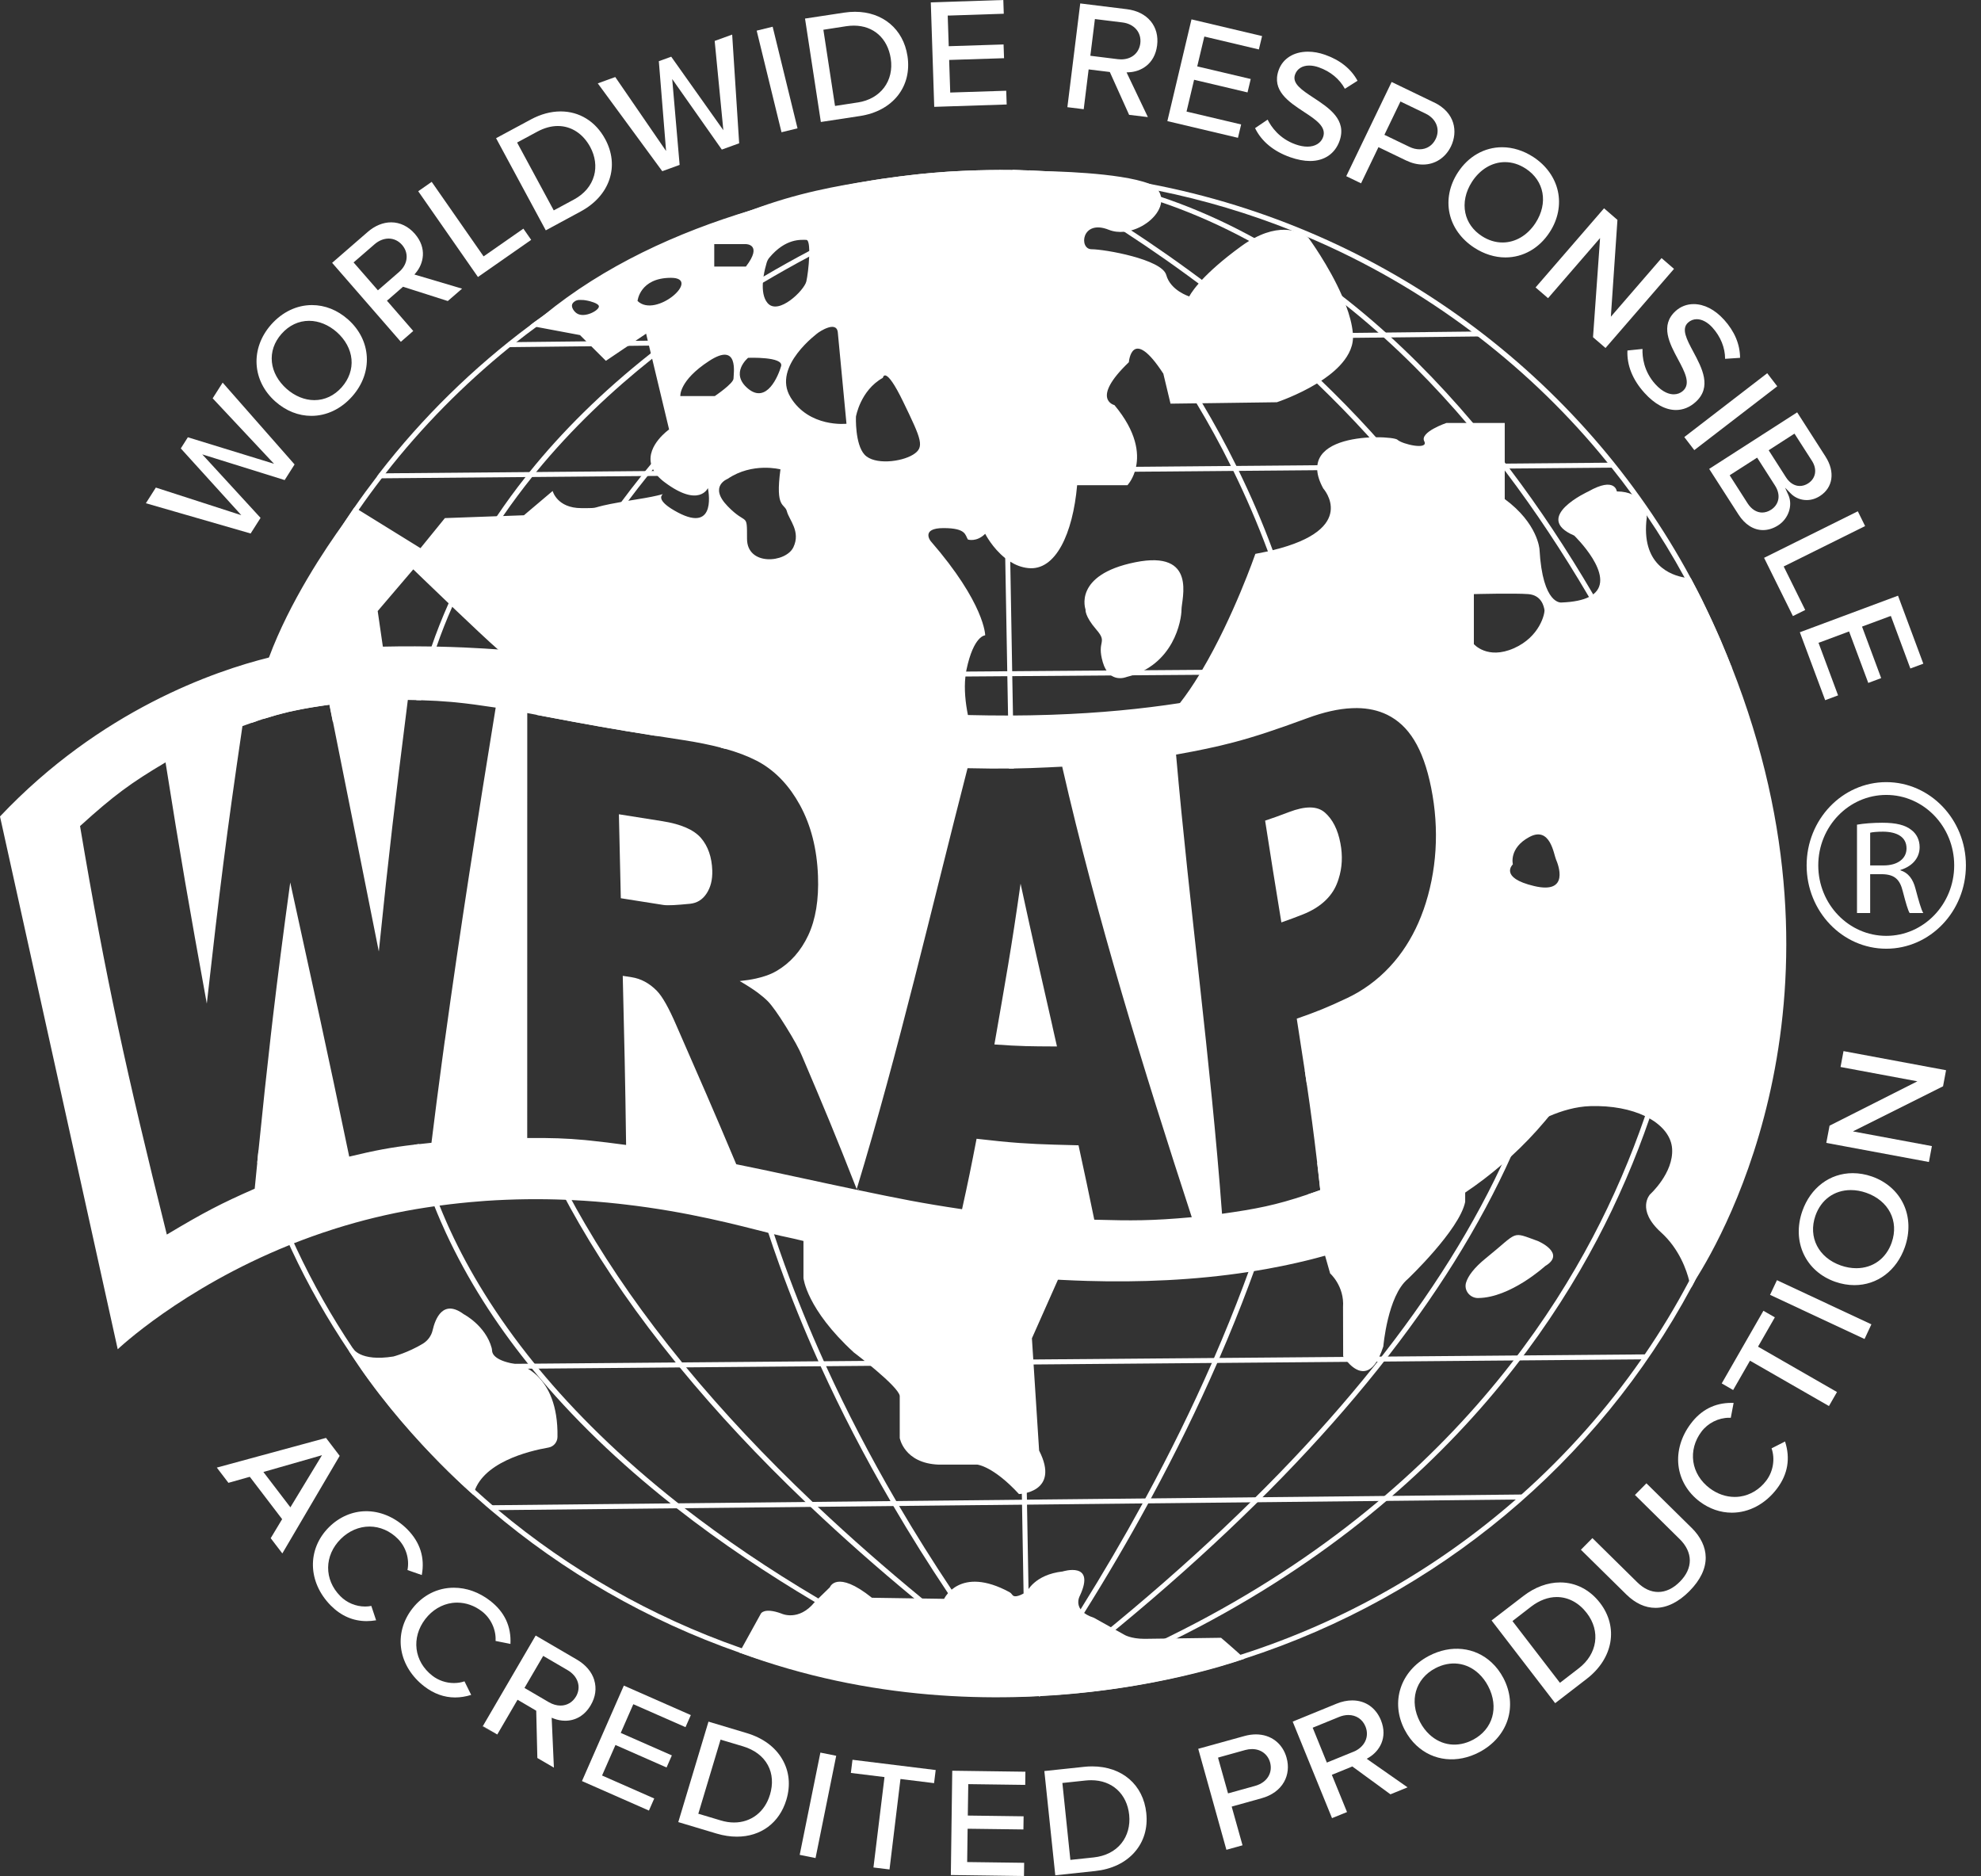 <svg width="94" height="89" viewBox="0 0 94 89" fill="none" xmlns="http://www.w3.org/2000/svg">
<rect x="0" y="0" width="94" height="89" fill="#333333" stroke="none"/>
<path d="M42.165 16.271L70.213 15.961L70.21 15.726L42.145 16.036C42.157 16.114 42.159 16.192 42.164 16.271H42.165Z" fill="white"/>
<path d="M34.799 16.117L24.13 16.234L24.133 16.469L34.464 16.355C34.565 16.265 34.677 16.185 34.799 16.117Z" fill="white"/>
<path d="M38.566 22.512L76.56 22.184V21.949L38.559 22.277C38.564 22.355 38.568 22.433 38.566 22.512Z" fill="white"/>
<path d="M34.363 22.314L17.997 22.457V22.692L34.363 22.549C34.36 22.47 34.36 22.393 34.363 22.314Z" fill="white"/>
<path d="M12.83 32.335L12.828 32.1L82.161 31.593L82.162 31.828L12.83 32.335Z" fill="white"/>
<path d="M17.199 64.996L17.198 64.76L78.095 64.253L78.096 64.488L17.199 64.996Z" fill="white"/>
<path d="M23.344 71.645L23.341 71.41L72.207 70.901L72.21 71.136L23.344 71.645Z" fill="white"/>
<path d="M48.114 36.459C48.036 36.46 47.957 36.461 47.877 36.461L47.85 34.84L47.845 34.622L47.833 33.947L47.799 32.081L47.795 31.845L47.699 26.478L47.628 22.434L47.623 22.199L47.517 16.211L47.511 15.976L47.383 8.696L47.379 8.458C47.38 8.457 47.379 8.457 47.379 8.457V8.437L47.378 8.429V8.336L47.377 8.294L47.374 8.179H47.494V8.177H47.61L47.612 8.296V8.417L47.614 8.418L47.616 8.566L47.746 15.973L47.752 16.209L47.858 22.197L47.863 22.431L47.938 26.647L48.029 31.844L48.033 32.078L48.067 33.946L48.072 34.168V34.17L48.08 34.633L48.085 34.833L48.113 36.46L48.114 36.459Z" fill="white"/>
<path d="M48.892 80.379L48.774 80.381H48.656L48.654 80.316V80.245L48.648 79.94L48.642 79.642L48.57 75.596L48.496 71.382L48.493 71.148L48.487 70.869L48.378 64.736L48.374 64.5L48.325 61.658L48.29 59.677L48.211 55.246C48.289 55.248 48.368 55.251 48.448 55.252L48.527 59.707L48.561 61.671L48.61 64.497L48.614 64.733L48.722 70.823L48.729 71.147L48.732 71.381L48.804 75.387L48.882 79.819L48.885 80.011V80.116L48.888 80.24L48.89 80.381L48.892 80.379Z" fill="white"/>
<path d="M62.463 33.899C62.385 33.899 62.307 33.9 62.227 33.904C62.109 33.135 62.079 32.986 61.92 32.229C61.902 32.144 61.885 32.061 61.866 31.977C61.85 31.897 61.832 31.82 61.813 31.743C61.416 29.947 60.903 28.184 60.273 26.455C60.236 26.354 60.2 26.254 60.161 26.153C59.66 24.807 59.108 23.536 58.522 22.338C58.483 22.26 58.445 22.182 58.406 22.105C57.885 21.056 57.337 20.065 56.776 19.133C56.13 18.052 55.464 17.051 54.802 16.131C54.746 16.052 54.69 15.974 54.634 15.898C51.596 11.728 48.657 9.244 47.728 8.506C47.686 8.474 47.649 8.445 47.616 8.419C47.582 8.393 47.552 8.37 47.528 8.35C47.528 8.35 47.527 8.349 47.527 8.35C47.519 8.344 47.513 8.339 47.506 8.334C47.493 8.325 47.483 8.316 47.473 8.31H47.472C47.472 8.31 47.462 8.301 47.456 8.296C47.439 8.282 47.428 8.275 47.426 8.273L47.495 8.179L47.53 8.13L47.563 8.084C47.563 8.084 47.586 8.1 47.62 8.126H47.621C47.653 8.15 47.696 8.183 47.751 8.225C47.777 8.247 47.808 8.271 47.841 8.296H47.842C47.875 8.323 47.911 8.352 47.951 8.383C48.981 9.211 51.913 11.734 54.92 15.894C54.976 15.972 55.032 16.05 55.087 16.127C55.745 17.049 56.405 18.05 57.046 19.127C57.604 20.06 58.147 21.052 58.666 22.101C58.704 22.179 58.743 22.257 58.78 22.335C59.355 23.517 59.899 24.77 60.389 26.096C60.422 26.184 60.455 26.272 60.487 26.361C61.126 28.119 61.648 29.91 62.049 31.737C62.067 31.815 62.085 31.893 62.1 31.971C62.113 32.026 62.124 32.081 62.135 32.136C62.301 32.922 62.337 33.1 62.458 33.897L62.463 33.899Z" fill="white"/>
<path d="M60.169 57.629C60.259 57.6 60.351 57.569 60.445 57.536C60.087 58.671 59.694 59.811 59.263 60.957C58.834 62.105 58.367 63.26 57.864 64.42C57.83 64.499 57.795 64.577 57.761 64.656C56.834 66.78 55.784 68.924 54.615 71.084C54.574 71.162 54.53 71.241 54.487 71.32C53.55 73.044 52.535 74.777 51.444 76.519C50.721 77.675 49.964 78.836 49.175 80.001C49.169 80.008 49.165 80.016 49.158 80.024C49.115 80.089 49.07 80.153 49.025 80.218C49.023 80.224 49.019 80.228 49.016 80.234C49.013 80.239 49.009 80.242 49.007 80.248C48.961 80.315 48.914 80.382 48.87 80.449L48.774 80.383L48.677 80.316C48.694 80.292 48.71 80.269 48.726 80.245C48.764 80.19 48.8 80.135 48.838 80.08C48.854 80.057 48.87 80.034 48.885 80.011C48.914 79.969 48.942 79.926 48.971 79.884C49.774 78.701 50.543 77.522 51.276 76.347C52.328 74.663 53.31 72.989 54.219 71.322C54.262 71.243 54.306 71.164 54.348 71.086C55.52 68.925 56.573 66.782 57.505 64.658C57.539 64.579 57.575 64.5 57.608 64.421C58.104 63.28 58.565 62.144 58.991 61.014C59.42 59.879 59.812 58.75 60.169 57.628V57.629Z" fill="white"/>
<path d="M62.614 48.015C62.569 48.346 62.52 48.676 62.468 49.008C62.339 49.832 62.189 50.662 62.018 51.495C61.985 51.27 61.952 51.041 61.916 50.805C62.033 50.194 62.139 49.585 62.234 48.98C62.278 48.707 62.318 48.432 62.356 48.158C62.444 48.113 62.528 48.065 62.614 48.015Z" fill="white"/>
<path d="M41.841 15.199C41.888 15.278 41.928 15.36 41.965 15.445C44.897 10.864 47.53 8.306 47.576 8.264C47.576 8.264 44.761 10.666 41.841 15.199Z" fill="white"/>
<path d="M36.347 27.239C36.219 27.635 36.091 28.037 35.972 28.444C35.628 29.604 35.328 30.767 35.075 31.938C35.058 32.017 35.041 32.094 35.024 32.173C34.989 32.337 34.955 32.501 34.923 32.666C34.837 33.096 34.755 33.528 34.681 33.959C34.617 34.32 34.558 34.684 34.504 35.048C34.48 35.208 34.456 35.371 34.434 35.531C34.359 35.51 34.283 35.489 34.205 35.471C34.226 35.327 34.247 35.182 34.268 35.038C34.325 34.66 34.384 34.285 34.45 33.91C34.524 33.475 34.605 33.043 34.693 32.612C34.721 32.467 34.751 32.322 34.782 32.176C34.798 32.098 34.816 32.02 34.833 31.941C35.091 30.743 35.398 29.552 35.749 28.369C35.873 27.946 36.006 27.53 36.139 27.118C36.208 27.16 36.27 27.205 36.346 27.24L36.347 27.239Z" fill="white"/>
<path d="M48.662 80.309L48.654 80.316L48.477 80.453C48.426 80.387 48.374 80.32 48.325 80.254C48.002 79.833 47.687 79.411 47.377 78.988C47.212 78.767 47.049 78.544 46.89 78.321C46.229 77.409 45.593 76.496 44.984 75.583C44.062 74.206 43.197 72.825 42.389 71.445C42.344 71.367 42.299 71.289 42.254 71.212C41.014 69.081 39.91 66.948 38.939 64.815C38.904 64.736 38.868 64.658 38.834 64.581C38.145 63.048 37.524 61.517 36.974 59.985C36.588 58.914 36.237 57.843 35.922 56.773C36.01 56.791 36.097 56.81 36.185 56.829C36.504 57.902 36.859 58.974 37.248 60.048H37.249C37.794 61.557 38.409 63.068 39.093 64.579C39.127 64.657 39.163 64.735 39.198 64.813C40.173 66.946 41.282 69.079 42.525 71.21C42.571 71.288 42.615 71.366 42.662 71.443C43.441 72.769 44.272 74.093 45.154 75.415C45.913 76.552 46.711 77.689 47.547 78.824C47.708 79.046 47.874 79.267 48.041 79.489C48.23 79.743 48.422 79.995 48.614 80.248H48.615C48.628 80.265 48.64 80.282 48.654 80.3C48.657 80.304 48.66 80.307 48.662 80.31V80.309Z" fill="white"/>
<path d="M82.161 31.702V31.653C82.155 31.633 82.148 31.612 82.141 31.593C82.012 31.262 81.88 30.931 81.743 30.603C81.706 30.511 81.665 30.418 81.627 30.327C81.569 30.196 81.511 30.063 81.452 29.931C81.324 29.641 81.189 29.348 81.049 29.055C81.012 28.976 80.976 28.898 80.936 28.819C80.877 28.693 80.814 28.567 80.752 28.438C80.685 28.304 80.617 28.171 80.549 28.037C80.488 27.92 80.426 27.801 80.363 27.682C80.362 27.68 80.362 27.677 80.359 27.675C80.316 27.591 80.273 27.51 80.229 27.429C75.079 17.875 65.693 10.835 54.537 8.72C52.95 8.419 51.33 8.219 49.68 8.125C49.67 8.125 49.658 8.124 49.646 8.124C49.388 8.108 49.127 8.096 48.868 8.087H48.864C48.855 8.087 48.845 8.086 48.837 8.086C48.767 8.083 48.694 8.081 48.617 8.08C48.516 8.076 48.417 8.072 48.315 8.071H48.313C48.227 8.069 48.142 8.067 48.056 8.066H48.054C47.868 8.064 47.683 8.062 47.496 8.062C47.111 8.062 46.729 8.069 46.348 8.082C46.304 8.083 46.261 8.085 46.219 8.087C46.178 8.089 46.138 8.089 46.099 8.091C46.055 8.092 46.011 8.093 45.968 8.096C45.865 8.1 45.768 8.103 45.679 8.108C45.635 8.11 45.592 8.112 45.552 8.114C45.511 8.115 45.473 8.119 45.437 8.12C45.373 8.122 45.309 8.126 45.244 8.13C45.174 8.134 45.118 8.137 45.079 8.139C45.043 8.142 45.008 8.144 44.973 8.146C44.894 8.152 44.802 8.158 44.698 8.166C44.621 8.171 44.539 8.178 44.45 8.186C44.419 8.188 44.387 8.191 44.356 8.193C44.289 8.199 44.222 8.203 44.156 8.21C44.018 8.223 43.868 8.237 43.706 8.253C43.626 8.26 43.543 8.269 43.457 8.279C43.33 8.293 43.197 8.307 43.057 8.326C43.01 8.332 42.964 8.338 42.917 8.343C42.848 8.35 42.78 8.358 42.711 8.367C42.446 8.401 42.165 8.438 41.868 8.482C41.801 8.492 41.733 8.503 41.666 8.513C41.581 8.526 41.496 8.539 41.411 8.553C39.431 8.875 37.503 9.352 35.644 9.97C35.642 9.97 35.635 9.972 35.634 9.974C32.461 11.027 29.479 12.492 26.757 14.303C26.756 14.304 26.755 14.304 26.753 14.305C26.733 14.319 26.712 14.333 26.695 14.347C26.401 14.542 26.108 14.742 25.821 14.948C25.593 15.109 25.37 15.272 25.148 15.438C22.45 17.447 20.041 19.809 17.994 22.456C17.958 22.503 17.924 22.547 17.891 22.592V22.602C17.522 23.083 17.165 23.569 16.822 24.065C16.822 24.065 16.815 24.074 16.802 24.094C16.789 24.11 16.779 24.127 16.768 24.143C16.698 24.245 16.565 24.444 16.382 24.715C16.364 24.743 16.346 24.77 16.326 24.799C16.325 24.801 16.324 24.803 16.321 24.805C15.022 26.79 13.917 28.909 13.03 31.133C12.943 31.349 12.858 31.566 12.777 31.784C12.519 32.465 12.282 33.157 12.067 33.857V33.859C12.023 34.003 11.98 34.148 11.937 34.292C12.03 34.259 12.123 34.229 12.21 34.2C12.223 34.161 12.234 34.121 12.246 34.082C12.425 33.492 12.618 32.906 12.826 32.329C12.854 32.254 12.881 32.178 12.911 32.104C12.952 31.99 12.994 31.875 13.037 31.765C13.125 31.533 13.216 31.301 13.311 31.073C14.293 28.638 15.541 26.331 17.019 24.19C17.37 23.682 17.735 23.184 18.112 22.693C18.171 22.614 18.231 22.536 18.293 22.457H18.294C20.022 20.246 21.991 18.25 24.186 16.473H24.187L24.197 16.472C24.296 16.392 24.397 16.312 24.498 16.234C24.809 15.986 25.127 15.745 25.448 15.511C25.842 15.219 26.244 14.935 26.649 14.662C26.877 14.506 27.106 14.356 27.337 14.205C32.925 10.604 39.569 8.453 46.708 8.309C46.874 8.304 47.039 8.302 47.205 8.301C47.261 8.301 47.317 8.3 47.373 8.3H47.538C47.562 8.3 47.585 8.3 47.609 8.301C47.611 8.3 47.615 8.3 47.616 8.301H47.617C47.691 8.3 47.763 8.301 47.837 8.301H47.839C47.926 8.302 48.015 8.303 48.102 8.305H48.103C48.151 8.306 48.198 8.306 48.244 8.307C48.25 8.306 48.256 8.307 48.26 8.307H48.276C48.452 8.312 48.625 8.316 48.8 8.323H48.803C48.984 8.329 49.168 8.337 49.349 8.346C50.438 8.399 51.517 8.498 52.579 8.646C52.581 8.646 52.586 8.646 52.588 8.647C52.593 8.648 52.597 8.648 52.601 8.649C53.396 8.755 54.185 8.887 54.964 9.049C57.154 9.493 59.276 10.13 61.306 10.94H61.308C61.545 11.035 61.781 11.132 62.013 11.232C64.817 12.417 67.442 13.935 69.834 15.736C69.936 15.812 70.034 15.886 70.134 15.967H70.139C72.42 17.72 74.485 19.73 76.285 21.956C76.351 22.033 76.414 22.112 76.473 22.19C76.808 22.607 77.132 23.031 77.447 23.465C77.678 23.783 77.904 24.106 78.124 24.432C78.775 25.392 79.38 26.384 79.937 27.405C80.674 28.754 81.324 30.155 81.88 31.601C81.911 31.679 81.94 31.757 81.969 31.835C83.437 35.716 84.237 39.912 84.237 44.285C84.237 50.225 82.76 55.834 80.146 60.778C79.51 61.979 78.808 63.141 78.043 64.258C78.013 64.306 77.98 64.353 77.948 64.4V64.405C77.925 64.436 77.903 64.463 77.882 64.493C77.882 64.493 77.882 64.494 77.881 64.494C76.246 66.846 74.332 68.999 72.189 70.907H72.188C72.1 70.987 72.01 71.066 71.92 71.144H71.919C68.19 74.4 63.784 76.924 58.933 78.483H58.931C58.905 78.491 58.88 78.5 58.853 78.507C56.096 79.389 53.195 79.957 50.196 80.172H50.194C49.934 80.192 49.676 80.207 49.416 80.219H49.415C49.402 80.22 49.391 80.221 49.378 80.221H49.373C49.337 80.224 49.303 80.226 49.267 80.227H49.266C49.191 80.231 49.117 80.234 49.043 80.237H49.042C49.032 80.238 49.021 80.238 49.012 80.238C49.005 80.238 48.998 80.239 48.991 80.238C48.956 80.24 48.92 80.242 48.885 80.243C48.829 80.245 48.775 80.248 48.721 80.249C48.697 80.25 48.673 80.251 48.649 80.251C48.635 80.252 48.623 80.252 48.61 80.252H48.609C48.514 80.254 48.417 80.257 48.321 80.26C48.054 80.265 47.785 80.269 47.516 80.269H47.493C47.304 80.269 47.115 80.267 46.926 80.264C42.818 80.204 38.874 79.479 35.196 78.194C35.179 78.188 35.161 78.184 35.145 78.177C30.9 76.692 27.012 74.46 23.65 71.647C23.649 71.646 23.648 71.645 23.646 71.642C23.554 71.566 23.464 71.49 23.373 71.413H23.372L23.369 71.412C23.112 71.189 22.86 70.968 22.608 70.739C22.585 70.718 22.561 70.697 22.539 70.675C20.652 68.965 18.946 67.061 17.458 64.996C17.401 64.918 17.345 64.84 17.291 64.762C17.29 64.762 17.29 64.761 17.29 64.761C17.188 64.617 17.088 64.475 16.988 64.33C16.917 64.224 16.846 64.121 16.778 64.016C16.758 63.992 16.75 63.975 16.75 63.975C15.739 62.468 14.841 60.882 14.067 59.228C14.029 59.147 13.99 59.063 13.953 58.982C13.294 57.551 12.731 56.069 12.267 54.545C12.247 54.741 12.226 54.94 12.207 55.142C12.639 56.487 13.149 57.797 13.735 59.071C13.77 59.148 13.805 59.226 13.841 59.301C14.624 60.978 15.534 62.573 16.558 64.097C16.738 64.364 16.922 64.618 17.106 64.88C17.107 64.88 17.107 64.881 17.107 64.881V64.891C17.107 64.891 17.108 64.892 17.108 64.893V64.907C17.128 64.937 17.15 64.968 17.172 64.996C17.25 65.108 17.33 65.218 17.41 65.328C18.774 67.191 20.313 68.923 22.002 70.499C22.002 70.5 22.003 70.5 22.003 70.5C22.144 70.63 22.282 70.759 22.424 70.887C22.45 70.909 22.462 70.921 22.462 70.921C22.663 71.102 22.866 71.281 23.072 71.459C23.143 71.52 23.213 71.581 23.286 71.641C26.723 74.562 30.714 76.873 35.081 78.399C36.157 78.776 37.255 79.105 38.374 79.384C38.389 79.389 38.405 79.392 38.422 79.397C41.326 80.117 44.364 80.5 47.495 80.5C48.098 80.5 48.698 80.486 49.294 80.456C49.337 80.455 49.379 80.454 49.421 80.451H49.423C51.795 80.331 54.11 79.991 56.345 79.452C56.35 79.451 56.355 79.45 56.36 79.447C57.262 79.23 58.151 78.98 59.023 78.7C59.045 78.692 59.056 78.688 59.056 78.688C68.225 75.725 75.82 69.34 80.253 61.082C80.253 61.082 80.255 61.078 80.261 61.069C80.263 61.063 80.267 61.059 80.271 61.05C80.333 60.934 80.394 60.815 80.456 60.699C80.456 60.699 80.457 60.698 80.457 60.697C83.029 55.765 84.481 50.185 84.481 44.279C84.481 39.84 83.661 35.636 82.161 31.702Z" fill="white"/>
<path d="M69.854 27.23C69.927 27.201 70.006 27.178 70.084 27.156C67.424 22.752 63.985 19.125 60.922 16.428C54.835 11.07 48.901 8.103 48.842 8.074L48.739 8.285C48.798 8.314 54.709 11.268 60.773 16.61C63.808 19.283 67.214 22.875 69.855 27.232L69.854 27.23Z" fill="white"/>
<path d="M74.437 39.75C74.136 36.599 73.277 33.66 72.075 30.954C72.014 31.006 71.949 31.053 71.881 31.097C73.062 33.77 73.908 36.669 74.204 39.773C75.453 52.892 66.957 66.483 48.95 80.172L49.091 80.358C67.169 66.617 75.697 52.954 74.437 39.75Z" fill="white"/>
<path d="M49.308 80.491L49.228 80.27C65.22 74.583 72.76 64.649 76.27 57.316C80.072 49.376 80.094 42.697 80.094 42.631H80.33C80.33 42.697 80.308 49.428 76.483 57.417C72.955 64.789 65.376 74.776 49.309 80.49L49.308 80.491Z" fill="white"/>
<path d="M22.932 40.087C22.981 39.469 23.054 38.815 23.163 38.13C23.162 38.811 23.162 39.492 23.162 40.172V40.181C23.061 41.507 23.063 42.837 23.162 44.169V46.241C22.85 44.184 22.773 42.131 22.932 40.087Z" fill="white"/>
<path d="M33.093 19.867C32.338 20.671 31.637 21.472 30.987 22.262C30.965 22.289 30.945 22.316 30.922 22.342L30.73 22.579C30.413 22.973 30.11 23.364 29.818 23.752C27.816 26.419 26.383 28.983 25.37 31.367C25.277 31.583 25.189 31.797 25.105 32.01C25.098 32.028 25.091 32.045 25.083 32.063C25.06 32.126 25.036 32.187 25.012 32.246C24.652 33.172 24.353 34.068 24.11 34.928C24.034 34.914 23.957 34.899 23.878 34.883C24.118 34.037 24.409 33.156 24.76 32.247C24.787 32.176 24.815 32.105 24.845 32.032C24.847 32.026 24.85 32.019 24.854 32.011C24.942 31.782 25.038 31.551 25.137 31.319C26.133 28.965 27.536 26.437 29.484 23.809C29.785 23.403 30.099 22.994 30.429 22.583C30.492 22.504 30.556 22.425 30.62 22.345C30.712 22.233 30.803 22.119 30.897 22.008C31.541 21.227 32.235 20.44 32.981 19.646C33.015 19.721 33.053 19.795 33.095 19.867H33.093Z" fill="white"/>
<path d="M49.486 80.261L49.347 80.451C49.323 80.433 49.3 80.417 49.276 80.398C49.236 80.368 49.196 80.34 49.156 80.31C49.121 80.285 49.084 80.258 49.047 80.231H49.046C49.04 80.226 49.033 80.221 49.028 80.217C49.005 80.201 48.981 80.184 48.959 80.166C48.935 80.15 48.911 80.132 48.887 80.114C48.872 80.103 48.855 80.091 48.839 80.079C48.775 80.033 48.713 79.985 48.649 79.94C48.445 79.789 48.243 79.638 48.042 79.488C47.819 79.322 47.598 79.155 47.379 78.989C45.986 77.937 44.653 76.882 43.378 75.828C41.628 74.381 39.989 72.933 38.461 71.486C38.379 71.408 38.298 71.33 38.217 71.254C35.988 69.124 34.001 66.996 32.254 64.87C32.191 64.792 32.127 64.714 32.064 64.636C30.277 62.439 28.75 60.245 27.483 58.052C26.899 57.042 26.37 56.033 25.898 55.026C25.985 55.034 26.076 55.043 26.168 55.053C26.646 56.063 27.181 57.074 27.773 58.085H27.774C29.045 60.264 30.576 62.447 32.364 64.633C32.428 64.712 32.492 64.79 32.556 64.867C34.313 66.992 36.312 69.121 38.554 71.249C38.635 71.326 38.718 71.402 38.8 71.48C40.338 72.93 41.99 74.382 43.755 75.832C44.764 76.661 45.808 77.491 46.89 78.32C47.108 78.488 47.327 78.655 47.548 78.822C47.909 79.094 48.275 79.368 48.645 79.641C48.724 79.701 48.803 79.759 48.883 79.816C48.912 79.839 48.941 79.861 48.972 79.882C49.032 79.927 49.092 79.971 49.154 80.016C49.155 80.017 49.157 80.018 49.16 80.022C49.223 80.068 49.288 80.115 49.352 80.16C49.37 80.175 49.39 80.19 49.41 80.203C49.413 80.205 49.417 80.208 49.421 80.212H49.422C49.444 80.228 49.464 80.243 49.486 80.259V80.261Z" fill="white"/>
<path d="M73.666 25.103C68.661 17.571 60.161 8.502 48.094 8.062H48.064L48.037 8.075C47.98 8.103 42.505 10.943 36.731 16.017C36.81 16.05 36.882 16.091 36.953 16.134C42.47 11.3 47.696 8.519 48.117 8.299C60.067 8.75 68.498 17.752 73.468 25.23C78.868 33.351 81.463 41.476 81.488 41.558L81.712 41.487C81.686 41.406 79.083 33.254 73.667 25.105L73.666 25.103Z" fill="white"/>
<path d="M47.528 8.292C47.528 8.292 47.52 8.293 47.509 8.296C47.502 8.299 47.489 8.303 47.473 8.31H47.472C47.448 8.316 47.417 8.325 47.379 8.338C47.305 8.361 47.205 8.393 47.079 8.433C45.887 8.819 42.445 10.018 38.396 12.176C37.679 12.557 36.944 12.971 36.199 13.412C35.389 13.893 34.565 14.411 33.744 14.965C33.197 15.334 32.64 15.728 32.078 16.146H32.073C31.972 16.225 31.867 16.304 31.764 16.386H31.759C31.488 16.591 31.216 16.802 30.946 17.018C29.046 18.531 27.143 20.316 25.443 22.391C25.378 22.469 25.315 22.548 25.251 22.627C24.775 23.221 24.314 23.837 23.874 24.477C22.963 25.81 22.144 27.245 21.461 28.784C21.189 29.399 20.939 30.03 20.715 30.679C20.686 30.759 20.659 30.839 20.631 30.92C20.591 31.041 20.551 31.16 20.514 31.282C20.473 31.404 20.436 31.527 20.398 31.653C20.358 31.783 20.319 31.913 20.282 32.046C20.261 32.125 20.239 32.203 20.217 32.282C20.133 32.591 20.054 32.905 19.982 33.221H19.981C19.907 33.22 19.829 33.217 19.75 33.215C19.821 32.908 19.898 32.598 19.981 32.284C20.003 32.206 20.025 32.127 20.047 32.048C20.084 31.913 20.124 31.777 20.167 31.64C20.262 31.32 20.367 30.999 20.477 30.673C20.709 29.998 20.979 29.312 21.289 28.617C21.887 27.263 22.642 25.881 23.58 24.485C23.996 23.868 24.447 23.248 24.938 22.629H24.939C25.002 22.549 25.062 22.471 25.127 22.392C26.651 20.5 28.544 18.607 30.882 16.761C31.039 16.638 31.197 16.513 31.361 16.388H31.362C31.465 16.309 31.57 16.229 31.677 16.149C32.293 15.685 32.94 15.224 33.617 14.766C34.492 14.176 35.368 13.627 36.229 13.12C36.966 12.685 37.693 12.281 38.4 11.906C42.123 9.932 45.317 8.771 46.711 8.304C46.925 8.233 47.096 8.178 47.221 8.138C47.371 8.091 47.452 8.068 47.46 8.066L47.48 8.13L47.494 8.178L47.527 8.292H47.528Z" fill="white"/>
<path d="M19.654 54.303C19.89 55.218 20.204 56.198 20.616 57.23C20.709 57.465 20.809 57.701 20.912 57.94C20.99 58.119 21.07 58.3 21.155 58.482C22.186 60.708 23.513 62.778 25.052 64.694H25.053C25.116 64.774 25.177 64.851 25.242 64.929C27.167 67.287 29.415 69.414 31.819 71.321H31.82C31.915 71.4 32.012 71.476 32.109 71.552L32.112 71.555C34.215 73.199 36.436 74.678 38.66 75.998H38.661C41.481 77.67 44.308 79.085 46.927 80.26C47.101 80.338 47.273 80.415 47.444 80.489L47.54 80.274C47.532 80.27 47.525 80.267 47.517 80.264C44.257 78.825 41.375 77.339 38.83 75.833H38.828C36.427 74.415 34.327 72.976 32.484 71.55L32.482 71.548C32.382 71.47 32.283 71.393 32.186 71.317H32.185C29.415 69.135 27.249 66.975 25.555 64.926C25.491 64.847 25.428 64.77 25.366 64.692H25.365C23.513 62.41 22.244 60.273 21.377 58.401C21.302 58.239 21.228 58.079 21.161 57.92C21.054 57.676 20.953 57.435 20.857 57.197C20.441 56.168 20.127 55.189 19.89 54.276L19.654 54.303Z" fill="white"/>
<path d="M16.751 63.973C16.751 63.973 17.082 64.609 18.669 64.353C18.669 64.353 19.349 64.176 20.061 63.748C20.297 63.605 20.468 63.375 20.529 63.106C20.658 62.547 21.026 61.62 22.006 62.348C22.006 62.348 23.04 62.883 23.331 63.951C23.343 63.997 23.346 64.045 23.351 64.094C23.36 64.227 23.494 64.579 24.573 64.729C24.573 64.729 26.504 65.129 26.453 68.168C26.449 68.417 26.272 68.63 26.027 68.673C25.089 68.836 22.818 69.387 22.464 70.921C22.464 70.921 19.047 68.007 16.558 64.095L16.751 63.974V63.973Z" fill="white"/>
<path d="M38.125 60.63C38.125 60.63 38.261 62.093 40.511 64.158C40.511 64.158 42.625 65.756 42.693 66.221V68.218C42.693 68.218 42.897 69.417 44.534 69.483H46.375C46.375 69.483 47.125 69.55 48.352 70.88C48.352 70.88 50.329 70.815 49.307 68.817L48.965 63.491L50.533 59.963L38.125 58.365V60.629V60.63Z" fill="white"/>
<path d="M69.524 55.155V57.019C69.252 58.351 66.797 60.681 66.797 60.681C65.843 61.479 65.64 63.875 65.64 63.875C65.58 64.062 65.517 64.222 65.452 64.357C65.41 64.446 65.367 64.524 65.325 64.593C64.815 65.406 64.233 64.947 63.934 64.605C63.847 64.507 63.783 64.418 63.754 64.371C63.74 64.352 63.734 64.342 63.734 64.342L63.728 62.011C63.797 61.012 63.116 60.413 63.116 60.413L62.876 59.572L62.048 56.666C62.12 56.642 62.192 56.617 62.266 56.592C62.39 56.55 62.516 56.505 62.648 56.458C62.617 56.176 62.587 55.904 62.557 55.641C62.538 55.477 62.521 55.313 62.501 55.154H69.524V55.155Z" fill="white"/>
<path d="M35.084 78.4L36.106 76.548C36.106 76.548 36.258 76.248 37.077 76.548C37.077 76.548 37.895 76.948 38.663 75.999L39.379 75.3C39.379 75.3 39.686 74.451 41.373 75.799L44.799 75.85C44.799 75.85 45.54 74.258 47.895 75.53C47.957 75.564 48.005 75.618 48.047 75.674C48.1 75.744 48.259 75.8 48.737 75.501C48.737 75.501 49.095 74.701 50.424 74.552C50.424 74.552 52.01 74.053 51.242 75.701C51.242 75.701 50.833 76.399 51.907 76.749L53.339 77.548C53.339 77.548 53.646 77.748 54.311 77.748L57.94 77.698C57.94 77.698 58.749 78.389 59.056 78.689C59.056 78.689 47.494 82.999 35.083 78.401L35.084 78.4Z" fill="white"/>
<path d="M70.139 61.581C69.746 61.583 69.449 61.212 69.569 60.837C69.662 60.544 69.924 60.159 70.523 59.676C72.092 58.411 71.682 58.411 72.978 58.877C72.978 58.877 74.341 59.456 73.318 60.064C73.318 60.064 71.671 61.57 70.139 61.579V61.581Z" fill="white"/>
<path d="M51.511 28.921C51.511 28.921 50.898 27.273 53.864 26.675C56.829 26.076 56.063 28.423 56.063 28.921C56.063 29.42 55.705 31.567 53.454 32.117C53.454 32.117 52.636 32.466 52.329 31.418C52.023 30.369 52.586 30.52 52.023 29.87C51.461 29.221 51.51 28.921 51.51 28.921H51.511Z" fill="white"/>
<path d="M64.193 15.793C64.154 15.381 64.033 14.933 63.864 14.486C63.809 14.337 63.75 14.193 63.686 14.047V14.045C63.061 12.602 62.088 11.283 62.088 11.283C62.088 11.283 62.066 11.261 62.021 11.228C61.913 11.149 61.675 11.004 61.316 10.936H61.314C60.883 10.854 60.276 10.889 59.518 11.293C59.439 11.333 59.359 11.378 59.275 11.429C59.149 11.505 59.018 11.591 58.886 11.689C57.987 12.343 57.406 12.88 57.033 13.276C56.976 13.34 56.924 13.398 56.876 13.453C56.531 13.849 56.432 14.063 56.432 14.063C56.432 14.063 55.545 13.791 55.34 13.046C55.135 12.299 52.41 11.824 51.795 11.824C51.181 11.824 51.319 10.383 52.613 10.901C52.847 10.994 53.099 11.02 53.35 10.995H53.351C53.463 10.983 53.573 10.961 53.681 10.93H53.683C54.397 10.735 55.029 10.163 55.098 9.591C55.108 9.505 55.107 9.423 55.09 9.339C55.072 9.239 55.033 9.14 54.973 9.044C54.942 8.997 54.906 8.951 54.863 8.907C54.804 8.843 54.693 8.779 54.538 8.719C53.125 8.167 49.681 8.124 49.681 8.124C49.671 8.124 49.659 8.123 49.647 8.123C49.476 8.115 49.204 8.104 48.87 8.086H48.865C48.856 8.086 48.846 8.085 48.838 8.085C48.769 8.082 48.695 8.08 48.618 8.079C48.549 8.077 48.48 8.075 48.405 8.074H48.392C48.392 8.074 48.382 8.074 48.377 8.072C48.271 8.071 48.161 8.07 48.047 8.068H48.046C47.864 8.066 47.669 8.064 47.463 8.066H47.378C47 8.067 46.654 8.074 46.349 8.081C46.305 8.082 46.262 8.083 46.22 8.086C46.179 8.088 46.139 8.088 46.1 8.09C46.056 8.091 46.012 8.092 45.969 8.094C45.866 8.099 45.769 8.102 45.68 8.106C45.636 8.109 45.593 8.111 45.553 8.113C45.512 8.114 45.474 8.117 45.438 8.119C45.374 8.121 45.31 8.125 45.245 8.128C45.175 8.133 45.119 8.136 45.08 8.138C45.045 8.141 45.01 8.143 44.974 8.145C44.895 8.15 44.803 8.157 44.699 8.165C44.622 8.17 44.541 8.177 44.451 8.184C44.42 8.187 44.388 8.19 44.357 8.192C44.29 8.198 44.223 8.202 44.157 8.209C44.019 8.222 43.869 8.236 43.707 8.251C43.627 8.259 43.544 8.268 43.458 8.278C43.331 8.292 43.198 8.306 43.059 8.325C42.947 8.337 42.831 8.351 42.713 8.367C42.448 8.401 42.167 8.438 41.871 8.482C41.804 8.492 41.736 8.503 41.669 8.513C41.583 8.526 41.498 8.539 41.413 8.553C41.384 8.558 41.356 8.561 41.326 8.566C39.699 8.828 37.884 9.131 35.646 9.971C35.645 9.971 35.637 9.973 35.636 9.975C32.118 11.028 28.656 12.617 25.813 14.948C25.607 15.116 25.349 15.265 25.151 15.439L25.453 15.509L27.521 15.897L27.822 16.197L28.057 16.428H28.058L28.75 17.118L29.799 16.41H29.828L30.152 16.17L30.659 15.829L30.738 16.164L30.795 16.399L30.883 16.765L30.946 17.021L31.749 20.374C31.749 20.374 30.687 21.117 30.894 22.01C30.913 22.094 30.944 22.18 30.988 22.266C31.001 22.292 31.016 22.317 31.031 22.345C31.079 22.423 31.137 22.502 31.206 22.579C31.297 22.681 31.408 22.784 31.544 22.883C33.18 24.105 33.589 23.155 33.589 23.155C33.589 23.155 34.066 25.324 32.157 24.308C30.249 23.291 32.773 23.291 30.179 23.697C30.05 23.718 29.929 23.738 29.816 23.756C29.694 23.776 29.581 23.796 29.48 23.814C27.807 24.106 28.625 24.106 27.587 24.106C26.428 24.106 26.224 23.292 26.224 23.292L24.861 24.445L23.872 24.481L23.578 24.49L21.111 24.579L19.952 26.005L17.018 24.19L16.819 24.068C16.819 24.068 16.813 24.077 16.8 24.097C16.792 24.11 16.78 24.125 16.766 24.146C16.695 24.248 16.562 24.447 16.38 24.718C16.362 24.746 16.344 24.773 16.324 24.802C16.323 24.804 16.322 24.806 16.319 24.808C15.454 26.002 13.749 28.532 12.759 31.2C12.685 31.401 12.615 31.603 12.549 31.805C12.324 32.495 12.153 33.187 12.066 33.859V33.861C12.057 33.933 12.049 34.004 12.041 34.075L12.245 34.084L12.533 34.097C12.941 33.968 13.308 33.866 13.683 33.777C13.77 33.757 13.857 33.736 13.946 33.72C14.444 33.612 14.972 33.526 15.63 33.433C15.685 33.709 15.738 33.977 15.79 34.237L16.106 34.251L16.285 32.946C16.314 32.725 16.399 32.509 16.505 32.313C16.55 32.229 16.6 32.151 16.649 32.076C16.783 31.877 16.927 31.71 17.035 31.593C17.136 31.486 17.205 31.423 17.205 31.423L18.177 30.755L18.168 30.684L17.922 28.989L19.61 27.011C19.61 27.011 20.393 27.769 21.287 28.622C21.344 28.677 21.401 28.731 21.459 28.788C22.312 29.601 23.224 30.462 23.637 30.818C23.681 30.857 23.721 30.89 23.753 30.916C24.153 31.238 24.685 31.247 25.133 31.324C25.214 31.337 25.293 31.354 25.367 31.373C25.563 31.427 25.732 31.51 25.848 31.662C25.918 31.753 25.954 31.873 25.964 32.009C25.97 32.066 25.97 32.126 25.968 32.188C25.967 32.207 25.966 32.224 25.964 32.244C25.913 32.918 25.491 33.802 25.491 33.802L25.457 33.915C25.55 33.932 25.639 33.95 25.728 33.966C25.807 33.981 25.885 33.996 25.961 34.01C27.864 34.37 29.077 34.589 31.058 34.902L34.266 35.041L34.502 35.05L46.407 35.566C46.407 35.566 46.295 35.295 46.168 34.873C46.138 34.773 46.107 34.664 46.074 34.549C46.024 34.358 45.973 34.148 45.929 33.926C45.814 33.353 45.742 32.702 45.81 32.097C45.818 32.018 45.828 31.939 45.843 31.861C45.848 31.828 45.855 31.799 45.861 31.768C46.203 30.14 46.748 30.14 46.748 30.14C46.748 30.14 46.748 28.649 44.156 25.664C44.156 25.664 43.681 25.053 44.772 25.053C45.864 25.053 45.793 25.392 45.929 25.596C45.929 25.596 46.338 25.732 46.748 25.324C46.748 25.324 47.086 25.997 47.7 26.48C47.775 26.54 47.856 26.597 47.94 26.648C48.188 26.804 48.473 26.919 48.793 26.951C50.089 27.088 50.907 25.323 51.111 23.018H53.498C53.498 23.018 53.711 22.796 53.845 22.381C53.868 22.308 53.889 22.231 53.906 22.146C54.043 21.493 53.944 20.492 52.882 19.219C52.882 19.219 51.723 18.948 53.565 17.184C53.565 17.184 53.7 15.421 55.201 17.727L55.542 19.15L56.776 19.134L57.048 19.131L60.587 19.083C60.587 19.083 61.556 18.762 62.49 18.193C62.612 18.119 62.672 18.078 62.695 18.063C63.051 17.825 64.172 17.072 64.201 16.03C64.202 16.008 64.202 15.987 64.202 15.965C64.201 15.917 64.197 15.877 64.19 15.795L64.193 15.793ZM35.447 25.563C35.447 24.264 35.447 24.964 34.528 24.015C33.607 23.066 34.528 22.717 34.528 22.717C35.704 21.916 37.033 22.267 37.033 22.267C36.776 24.163 37.239 23.864 37.34 24.263C37.442 24.663 38.005 25.211 37.647 25.961C37.289 26.71 35.447 26.86 35.447 25.561V25.563ZM33.892 12.647V11.581H35.393C35.393 11.581 36.211 11.581 35.393 12.647H33.892ZM35.498 16.975C35.498 16.975 37.2 16.908 37.064 17.372C36.928 17.839 36.382 19.171 35.498 18.44C34.61 17.706 35.498 16.975 35.498 16.975ZM40.615 19.77C40.615 19.77 40.82 18.523 41.893 17.924C41.893 17.924 41.995 17.276 42.863 19.072C43.733 20.87 43.887 21.219 43.326 21.569C42.761 21.918 41.484 22.068 41.024 21.569C40.563 21.069 40.615 19.77 40.615 19.77ZM38.396 12.175C38.379 12.624 38.312 13.136 38.261 13.353C38.159 13.778 36.932 14.976 36.422 14.377C36.22 14.142 36.176 13.77 36.199 13.411C36.206 13.312 36.218 13.215 36.23 13.121C36.27 12.856 36.333 12.618 36.376 12.474C36.402 12.383 36.445 12.297 36.505 12.225C37.289 11.289 38.014 11.38 38.261 11.38C38.356 11.38 38.396 11.605 38.401 11.906C38.403 11.992 38.401 12.083 38.396 12.174V12.175ZM33.647 17.125C35.076 16.193 34.806 17.724 34.806 17.958C34.806 18.192 33.918 18.79 33.918 18.79H32.282C32.282 18.79 32.213 18.058 33.647 17.125ZM37.507 18.838C36.62 17.374 38.836 15.775 38.836 15.775C38.836 15.775 39.699 15.17 39.755 15.775L40.166 20.103C40.166 20.103 38.393 20.303 37.505 18.838H37.507ZM27.37 14.866C27.24 14.781 27.099 14.584 27.15 14.436C27.177 14.362 27.246 14.314 27.267 14.3C27.324 14.258 27.407 14.225 27.528 14.229C27.68 14.235 27.676 14.224 27.895 14.267C27.955 14.279 28.405 14.384 28.418 14.531C28.437 14.722 27.737 15.108 27.369 14.866H27.37ZM30.252 14.278C30.252 14.278 30.354 13.18 31.837 13.18C33.32 13.18 31.121 15.126 30.252 14.278Z" fill="white"/>
<path d="M82.161 31.623C82.157 31.613 82.154 31.602 82.149 31.593C82.02 31.265 81.885 30.935 81.742 30.603C81.705 30.511 81.664 30.418 81.626 30.328C81.567 30.196 81.51 30.063 81.451 29.931C81.323 29.641 81.188 29.348 81.048 29.055C81.011 28.976 80.975 28.898 80.935 28.819C80.876 28.693 80.813 28.567 80.751 28.438C80.684 28.304 80.616 28.171 80.547 28.037C80.487 27.92 80.424 27.801 80.362 27.682C80.361 27.681 80.361 27.677 80.358 27.675C80.315 27.594 80.272 27.512 80.229 27.429H80.228C80.193 27.428 80.09 27.424 79.944 27.401C79.298 27.293 77.848 26.802 78.141 24.543C78.141 24.542 78.141 24.498 78.132 24.428C78.103 24.204 77.976 23.709 77.455 23.46C77.266 23.373 77.024 23.314 76.72 23.314C76.72 23.314 76.646 22.592 75.371 23.314C75.371 23.314 72.676 24.543 74.698 25.409C74.698 25.409 76.709 27.347 75.597 28.199C75.54 28.243 75.474 28.285 75.397 28.322C75.11 28.466 74.689 28.561 74.096 28.583C74.096 28.583 73.199 28.728 73.05 26.058C73.05 26.058 72.975 24.831 71.401 23.676V20.067H68.63C68.63 20.067 67.356 20.5 67.582 20.933C67.806 21.366 66.533 21.077 66.309 20.861C66.247 20.801 65.829 20.74 65.291 20.744H65.29C65.191 20.744 65.087 20.747 64.982 20.752H64.981C63.929 20.808 62.627 21.115 62.511 22.072C62.498 22.148 62.497 22.224 62.504 22.307C62.52 22.558 62.609 22.843 62.789 23.172C62.789 23.172 64.517 25.094 60.395 26.101C60.32 26.119 60.243 26.138 60.164 26.157C59.977 26.197 59.778 26.237 59.568 26.276C59.568 26.276 58.535 29.264 57.045 31.78C57 31.859 56.953 31.938 56.904 32.016C56.614 32.493 56.305 32.949 55.984 33.359C55.782 33.619 55.573 33.862 55.36 34.078C55.315 34.126 55.269 34.171 55.223 34.216L56.154 35.144C57.154 34.88 58.545 34.526 60.033 33.977C60.367 33.854 61.246 33.716 62.18 33.596C62.257 33.586 62.335 33.576 62.414 33.566C63.532 33.43 64.671 33.324 65.01 33.31C65.091 33.306 65.168 33.305 65.246 33.305C65.775 33.312 66.253 33.414 66.683 33.623C67.688 34.118 68.383 35.168 68.768 37.092C69.165 39.067 69.042 41.069 68.402 42.894C68.117 43.704 65.828 46.681 65.319 47.337L70.906 54.6C70.906 54.6 71.123 54.405 71.493 54.133C71.609 54.047 71.738 53.954 71.882 53.857H71.883C71.992 53.784 72.108 53.707 72.232 53.629C72.604 53.395 73.036 53.157 73.5 52.957C74.113 52.692 74.784 52.498 75.449 52.476C76.492 52.443 77.392 52.627 78.061 52.95H78.062C78.135 52.986 78.205 53.023 78.272 53.06C78.919 53.428 79.307 53.936 79.343 54.497C79.418 55.652 78.296 56.662 78.296 56.662C78.296 56.662 77.62 57.382 78.818 58.466C79.693 59.257 80.034 60.276 80.156 60.77C80.2 60.953 80.255 61.08 80.255 61.08C80.255 61.08 80.258 61.076 80.263 61.067C80.265 61.061 80.27 61.057 80.273 61.048C80.303 60.997 80.367 60.881 80.459 60.697C80.459 60.697 80.46 60.696 80.46 60.695C81.835 58.542 88.293 47.157 82.162 31.621L82.161 31.623ZM72.57 39.708C73.561 39.174 73.73 40.539 73.833 40.772C73.935 41.005 74.497 42.436 72.801 42.036C71.106 41.637 71.787 41.004 71.787 41.004C71.787 41.004 71.583 40.238 72.57 39.707V39.708ZM72.519 28.185C73.158 28.235 73.26 28.785 73.286 28.936C73.31 29.085 73.081 30.207 71.828 30.757C70.576 31.307 69.936 30.557 69.936 30.557V28.185C69.936 28.185 71.879 28.135 72.519 28.185Z" fill="white"/>
<path d="M90.887 42.146C90.773 41.707 90.55 41.405 90.177 41.289V41.27C90.685 41.119 91.088 40.748 91.088 40.188C91.088 39.859 90.952 39.57 90.707 39.382C90.408 39.139 89.977 39.032 89.313 39.032C88.883 39.032 88.431 39.066 88.116 39.123V43.314H88.741V41.473H89.328C89.893 41.489 90.151 41.712 90.292 42.297C90.43 42.829 90.535 43.194 90.614 43.314H91.26C91.16 43.15 91.046 42.739 90.887 42.146ZM89.379 41.056H88.741V39.505C88.841 39.479 89.055 39.455 89.356 39.455C90.013 39.462 90.466 39.703 90.466 40.249C90.466 40.736 90.043 41.057 89.38 41.057L89.379 41.056Z" fill="white"/>
<path d="M89.505 37.105C87.42 37.105 85.726 38.876 85.726 41.056C85.726 43.235 87.42 45.008 89.505 45.008C91.59 45.008 93.284 43.235 93.284 41.056C93.284 38.876 91.589 37.105 89.505 37.105ZM89.505 44.398C87.725 44.398 86.278 42.898 86.278 41.054C86.278 39.211 87.725 37.712 89.505 37.712C91.285 37.712 92.728 39.211 92.728 41.054C92.728 42.898 91.281 44.398 89.505 44.398Z" fill="white"/>
<path d="M71.537 81.596C71.745 80.956 71.674 80.25 71.339 79.611C71.188 79.325 71.001 79.077 70.781 78.873C69.986 78.131 68.843 78.01 67.799 78.559C66.444 79.274 65.965 80.752 66.657 82.072C66.808 82.358 66.994 82.606 67.215 82.81C68.011 83.553 69.154 83.672 70.197 83.123C70.853 82.778 71.329 82.236 71.537 81.596ZM69.889 82.539C69.172 82.915 68.402 82.821 67.826 82.284C67.651 82.121 67.501 81.922 67.382 81.694C66.857 80.696 67.156 79.646 68.106 79.144C68.823 78.768 69.594 78.862 70.168 79.399C70.344 79.563 70.494 79.762 70.614 79.991C71.139 80.992 70.841 82.04 69.889 82.54V82.539Z" fill="white"/>
<path d="M15.47 68.216L10.288 69.624L10.839 70.347L11.81 70.073L11.845 70.064L11.855 70.062L11.861 70.071L11.883 70.099L13.36 72.034L13.381 72.061L13.389 72.07L13.382 72.08L13.363 72.111L12.845 72.973L13.397 73.696L16.118 69.067L15.47 68.216ZM15.257 69.07L15.188 69.185L13.831 71.423L13.793 71.488L13.779 71.509L13.765 71.489L13.718 71.429L12.559 69.912L12.514 69.853L12.498 69.834L12.521 69.826L12.594 69.805L15.11 69.085L15.237 69.047L15.279 69.034L15.257 69.072V69.07Z" fill="white"/>
<path d="M19.336 72.56C18.808 72.03 18.149 71.722 17.477 71.695C17.442 71.694 17.411 71.693 17.378 71.693C16.732 71.693 16.106 71.96 15.616 72.445C14.562 73.49 14.597 75.056 15.697 76.169C16.183 76.657 16.753 76.907 17.396 76.907C17.541 76.907 17.692 76.894 17.847 76.868L17.619 76.186C17.524 76.206 17.424 76.215 17.324 76.215C16.886 76.215 16.457 76.036 16.148 75.722C15.368 74.937 15.379 73.794 16.171 73.008C16.553 72.629 17.037 72.421 17.533 72.421C18.032 72.422 18.51 72.63 18.883 73.008C19.265 73.395 19.438 73.96 19.335 74.485L20.014 74.721C20.167 73.898 19.937 73.173 19.335 72.561L19.336 72.56Z" fill="white"/>
<path d="M23.258 75.942C22.733 75.536 22.137 75.323 21.536 75.323C20.756 75.323 20.054 75.68 19.556 76.326C19.113 76.901 18.931 77.591 19.043 78.268C19.155 78.934 19.542 79.55 20.133 80.004C20.586 80.353 21.079 80.529 21.595 80.529C21.843 80.529 22.099 80.488 22.358 80.408L22.04 79.764C21.882 79.819 21.712 79.845 21.538 79.845C21.171 79.845 20.809 79.723 20.52 79.501C19.644 78.826 19.502 77.693 20.182 76.808C20.51 76.382 20.964 76.111 21.457 76.045C21.536 76.035 21.615 76.03 21.694 76.03C22.11 76.03 22.517 76.174 22.871 76.447C23.296 76.774 23.547 77.322 23.515 77.848L24.221 77.99C24.263 77.155 23.939 76.467 23.258 75.943V75.942Z" fill="white"/>
<path d="M28.199 79.705C28.079 79.313 27.791 78.976 27.369 78.73L25.418 77.592L22.912 81.887L23.596 82.286L24.523 80.697L24.551 80.652L24.558 80.637L24.574 80.646L24.618 80.672L25.413 81.139L25.438 81.154L25.445 81.16V81.196L25.498 83.401L26.283 83.858L26.182 81.598L26.178 81.518V81.49L26.201 81.5L26.275 81.53C26.448 81.597 26.636 81.633 26.819 81.633C27.324 81.633 27.754 81.372 28.032 80.894C28.259 80.507 28.316 80.095 28.196 79.704L28.199 79.705ZM27.33 80.485C27.171 80.757 26.904 80.914 26.598 80.914C26.414 80.914 26.223 80.858 26.044 80.754L24.946 80.112L24.901 80.085L24.887 80.077L24.895 80.062L24.922 80.018L25.741 78.616L25.768 78.571L25.776 78.557L25.791 78.566L25.835 78.592L26.933 79.233C27.428 79.522 27.593 80.037 27.33 80.487V80.485Z" fill="white"/>
<path d="M22.893 81.886L22.888 81.893L23.553 82.281L22.893 81.886Z" fill="white"/>
<path d="M30.045 80.864L30.052 80.849L30.067 80.856L32.528 81.938L32.78 81.365L29.602 79.966L27.615 84.496L30.792 85.895L31.044 85.322L28.584 84.239L28.569 84.233L28.575 84.217L29.197 82.799L29.203 82.783L29.219 82.79L31.629 83.851L31.88 83.278L29.47 82.218L29.455 82.212L29.461 82.196L30.045 80.863V80.864Z" fill="white"/>
<path d="M37.116 83.454C36.778 82.875 36.198 82.45 35.439 82.221L33.618 81.676L32.185 86.442L34.009 86.988C34.333 87.084 34.655 87.133 34.964 87.133C36.106 87.133 36.983 86.48 37.314 85.384C37.521 84.694 37.452 84.026 37.115 83.453L37.116 83.454ZM36.532 85.15C36.29 85.96 35.639 86.461 34.832 86.461C34.626 86.461 34.414 86.428 34.199 86.363L33.201 86.064L33.15 86.051L33.135 86.045L33.14 86.029L33.156 85.978L34.172 82.593L34.187 82.543L34.191 82.528L34.208 82.533L34.257 82.549L35.254 82.847C35.8 83.011 36.21 83.32 36.436 83.74C36.656 84.147 36.689 84.635 36.534 85.15H36.532Z" fill="white"/>
<path d="M38.928 83.145L37.946 87.996L38.698 88.148L39.679 83.296L38.928 83.145Z" fill="white"/>
<path d="M40.451 83.487L40.374 84.11L41.953 84.304L41.968 84.307V84.323L41.446 88.595L42.208 88.688L42.726 84.414L42.728 84.399H42.745L44.322 84.594L44.399 83.972L40.449 83.485L40.451 83.487Z" fill="white"/>
<path d="M45.946 84.657V84.641H45.962L48.648 84.677L48.656 84.052L45.185 84.005L45.118 88.953L48.589 89L48.597 88.373L45.91 88.338H45.893V88.322L45.914 86.774V86.757H45.931L48.562 86.791L48.571 86.167L45.939 86.132H45.923V86.115L45.945 84.659L45.946 84.657Z" fill="white"/>
<path d="M54.393 86.014C54.252 84.67 53.243 83.799 51.822 83.799C51.693 83.799 51.568 83.806 51.444 83.82L49.555 84.02L50.074 88.965L51.963 88.764C52.748 88.68 53.398 88.372 53.839 87.868C54.277 87.368 54.469 86.727 54.392 86.013L54.393 86.014ZM53.208 87.453C52.905 87.829 52.45 88.058 51.895 88.118L50.858 88.228L50.806 88.234H50.79L50.789 88.218L50.783 88.167L50.418 84.653L50.412 84.602V84.585L50.428 84.584L50.479 84.579L51.513 84.469C51.607 84.46 51.696 84.455 51.779 84.455C52.769 84.455 53.476 85.1 53.581 86.1C53.633 86.61 53.502 87.091 53.207 87.454L53.208 87.453Z" fill="white"/>
<path d="M61.05 83.392C60.862 82.706 60.304 82.281 59.595 82.281C59.416 82.281 59.228 82.308 59.037 82.362L56.857 82.965L58.194 87.756L58.959 87.543L58.463 85.773L58.45 85.722L58.445 85.706L58.461 85.702L58.51 85.688L59.859 85.312C60.348 85.177 60.718 84.91 60.928 84.538C61.12 84.199 61.163 83.79 61.049 83.391L61.05 83.392ZM60.195 84.259C60.072 84.479 59.846 84.642 59.563 84.722L58.338 85.062L58.287 85.075L58.272 85.079L58.267 85.064L58.253 85.014L57.814 83.45L57.801 83.398L57.796 83.383L57.812 83.379L57.861 83.364L59.089 83.022C59.195 82.993 59.304 82.978 59.411 82.978C59.828 82.978 60.156 83.221 60.266 83.609C60.329 83.841 60.304 84.067 60.194 84.26L60.195 84.259Z" fill="white"/>
<path d="M64.957 83.511L64.876 83.454L64.853 83.438L64.876 83.425L64.961 83.374C65.435 83.087 65.868 82.454 65.526 81.608C65.282 81.012 64.785 80.669 64.165 80.669C63.924 80.669 63.672 80.721 63.421 80.824L61.339 81.675L63.205 86.254L63.917 85.966L63.228 84.275L63.203 84.216L63.197 84.2L63.212 84.194L63.272 84.169L64.126 83.82L64.16 83.806L64.168 83.802L64.176 83.808L64.206 83.83L65.978 85.124L66.79 84.793L64.956 83.511H64.957ZM64.213 83.108L63.035 83.588L62.976 83.612L62.961 83.618L62.954 83.603L62.93 83.544L62.319 82.04L62.294 81.98L62.288 81.965L62.303 81.958L62.362 81.934L63.539 81.454C63.685 81.394 63.835 81.362 63.983 81.362C64.351 81.362 64.655 81.565 64.793 81.908C64.889 82.144 64.884 82.393 64.78 82.609C64.675 82.826 64.476 83.004 64.215 83.109L64.213 83.108Z" fill="white"/>
<path d="M75.921 76.042C75.44 75.417 74.768 75.072 74.032 75.072C73.434 75.072 72.827 75.297 72.276 75.723L70.776 76.876L73.794 80.8L75.292 79.646C76.549 78.677 76.808 77.195 75.922 76.043L75.921 76.042ZM74.911 79.148L74.085 79.785L74.034 79.824L74.021 79.834L74.011 79.821L73.97 79.769L71.816 76.969L71.778 76.919L71.768 76.906L71.781 76.896L71.832 76.855L72.657 76.217C73.043 75.922 73.461 75.765 73.868 75.765C74.412 75.765 74.92 76.035 75.295 76.526C75.957 77.385 75.8 78.464 74.913 79.147L74.911 79.148Z" fill="white"/>
<path d="M80.266 72.481L78.124 70.37L77.579 70.922L79.704 73.018C80.014 73.322 80.18 73.67 80.183 74.022C80.185 74.373 80.024 74.724 79.712 75.036C79.397 75.357 79.042 75.525 78.684 75.525C78.327 75.525 77.994 75.365 77.688 75.064L75.561 72.969L75.015 73.521L77.165 75.638C77.597 76.063 78.063 76.278 78.554 76.278C79.094 76.278 79.653 76.003 80.167 75.482C80.683 74.959 80.942 74.421 80.937 73.883C80.933 73.395 80.701 72.909 80.268 72.481H80.266Z" fill="white"/>
<path d="M79.676 75.916C79.743 75.871 79.811 75.821 79.878 75.766C79.811 75.821 79.743 75.869 79.676 75.916Z" fill="white"/>
<path d="M84.701 68.386L84.062 68.711C84.236 69.206 84.141 69.802 83.817 70.234C83.499 70.659 83.052 70.93 82.562 70.999C82.481 71.011 82.396 71.016 82.313 71.016C81.897 71.016 81.487 70.873 81.128 70.604C80.697 70.281 80.42 69.832 80.349 69.34C80.279 68.849 80.415 68.344 80.734 67.921C81.038 67.512 81.543 67.26 82.049 67.26C82.076 67.26 82.102 67.26 82.127 67.261L82.261 66.555C82.226 66.554 82.189 66.554 82.154 66.554C81.367 66.554 80.719 66.885 80.228 67.542C79.773 68.146 79.566 68.849 79.644 69.523C79.722 70.198 80.081 70.807 80.655 71.238C81.114 71.582 81.64 71.763 82.179 71.763C82.995 71.763 83.776 71.345 84.324 70.615C84.834 69.937 84.961 69.188 84.702 68.386H84.701Z" fill="white"/>
<path d="M83.435 63.895L83.42 63.887L83.428 63.873L84.218 62.496L83.675 62.185L81.697 65.631L82.239 65.944L83.03 64.567L83.037 64.552L83.052 64.56L86.785 66.704L87.167 66.039L83.434 63.895H83.435Z" fill="white"/>
<path d="M84.318 60.733L83.99 61.429L88.474 63.523L88.799 62.828L84.317 60.733H84.318Z" fill="white"/>
<path d="M90.325 57.131C90.04 56.521 89.507 56.054 88.826 55.815C88.521 55.709 88.215 55.656 87.914 55.656C86.826 55.656 85.909 56.347 85.52 57.46C85.017 58.907 85.675 60.315 87.082 60.809C87.386 60.915 87.692 60.968 87.993 60.968C89.082 60.968 89.999 60.276 90.388 59.162C90.633 58.461 90.611 57.741 90.325 57.131ZM89.764 58.944C89.497 59.71 88.868 60.165 88.081 60.165C87.842 60.165 87.596 60.122 87.352 60.037C86.288 59.665 85.79 58.694 86.142 57.678C86.409 56.913 87.038 56.458 87.823 56.458C88.062 56.458 88.309 56.501 88.553 56.586C89.62 56.959 90.118 57.929 89.763 58.944H89.764Z" fill="white"/>
<path d="M92.199 51.535L92.342 50.772L87.476 49.866L87.335 50.619L90.931 51.289L90.981 51.298L90.937 51.321L86.814 53.403L86.659 54.22L91.528 55.126L91.67 54.372L87.972 53.684L87.923 53.675L87.967 53.652L92.199 51.535Z" fill="white"/>
<path d="M9.836 21.63L13.507 22.775L13.978 22.034L10.565 18.152L10.091 18.897L12.83 21.819L12.964 21.96L13.004 22.003L12.947 21.985L12.761 21.927L8.914 20.745L8.579 21.274L11.282 24.254L11.411 24.398L11.45 24.441L11.394 24.422L11.209 24.363L7.395 23.131L6.922 23.874L11.893 25.309L12.364 24.569L9.767 21.74L9.636 21.598L9.598 21.555L9.654 21.574L9.838 21.631L9.836 21.63Z" fill="white"/>
<path d="M16.512 15.153C16.01 14.708 15.418 14.473 14.803 14.473C14.08 14.473 13.394 14.803 12.866 15.399C11.869 16.529 11.955 18.065 13.069 19.051C13.572 19.495 14.162 19.729 14.776 19.729C15.499 19.729 16.188 19.399 16.715 18.802C17.712 17.673 17.626 16.139 16.512 15.152V15.153ZM16.22 18.366C15.863 18.769 15.412 18.983 14.915 18.983C14.458 18.983 13.991 18.792 13.6 18.447C13.2 18.092 12.95 17.643 12.902 17.18C12.851 16.698 13.009 16.234 13.36 15.837C13.718 15.434 14.17 15.22 14.668 15.22C15.125 15.22 15.591 15.411 15.981 15.755C16.388 16.116 16.635 16.572 16.678 17.042C16.722 17.513 16.558 17.983 16.22 18.365V18.366Z" fill="white"/>
<path d="M18.413 14.223L19.096 13.628L19.118 13.608L19.125 13.601L19.134 13.606L19.161 13.615L21.248 14.281L21.926 13.694L19.765 13.053L19.688 13.031L19.665 13.023L19.68 13.004L19.731 12.944C20.087 12.522 20.285 11.783 19.683 11.091C19.379 10.741 18.98 10.548 18.563 10.548H18.562C18.175 10.548 17.788 10.707 17.441 11.009L15.76 12.469L19.02 16.216L19.609 15.702L18.405 14.316L18.371 14.278L18.361 14.266L18.373 14.256L18.411 14.222L18.413 14.223ZM17.982 13.729L17.944 13.763L17.932 13.773L17.922 13.761L17.888 13.722L16.822 12.5L16.787 12.462L16.777 12.45L16.789 12.44L16.829 12.406L17.776 11.586C17.976 11.412 18.212 11.318 18.44 11.318C18.683 11.318 18.909 11.424 19.078 11.619C19.235 11.799 19.309 12.012 19.294 12.236C19.278 12.482 19.148 12.722 18.928 12.91L17.983 13.73L17.982 13.729Z" fill="white"/>
<path d="M24.834 10.848L23.003 12.125L22.96 12.154L22.947 12.163L22.938 12.15L22.908 12.107L20.484 8.627L19.845 9.073L22.679 13.141L25.205 11.379L24.834 10.847V10.848Z" fill="white"/>
<path d="M28.713 6.593C28.264 5.762 27.495 5.286 26.604 5.286C26.136 5.286 25.659 5.415 25.188 5.668L23.539 6.556L25.898 10.928L27.546 10.037C28.232 9.668 28.706 9.14 28.917 8.511C29.125 7.887 29.055 7.224 28.714 6.593H28.713ZM28.187 8.337C28.056 8.809 27.727 9.198 27.237 9.464L26.335 9.95L26.29 9.974L26.275 9.981L26.268 9.967L26.244 9.922L24.569 6.821L24.545 6.776L24.538 6.762L24.552 6.754L24.597 6.73L25.5 6.243C25.828 6.067 26.155 5.978 26.471 5.978C27.106 5.978 27.664 6.341 28.007 6.974C28.245 7.414 28.31 7.899 28.188 8.338L28.187 8.337Z" fill="white"/>
<path d="M32.04 3.953L34.251 7.096L35.074 6.798L34.742 1.641L33.912 1.942L34.299 5.925L34.317 6.119L34.323 6.178L34.289 6.129L34.176 5.97L31.85 2.69L31.262 2.903L31.586 6.912L31.601 7.105L31.607 7.163L31.573 7.115L31.463 6.956L29.195 3.655L28.365 3.955L31.425 8.122L32.249 7.823L31.918 3.997L31.902 3.806L31.896 3.749L31.93 3.796L32.042 3.953H32.04Z" fill="white"/>
<path d="M36.663 1.268L35.905 1.454L37.083 6.274L37.843 6.088L36.663 1.268Z" fill="white"/>
<path d="M43.059 2.652C42.864 1.381 41.887 0.559 40.57 0.559C40.403 0.559 40.227 0.573 40.05 0.6L38.199 0.881L38.95 5.787L40.801 5.505C41.571 5.388 42.194 5.05 42.606 4.53C43.012 4.01 43.168 3.361 43.06 2.652H43.059ZM40.704 4.86L39.689 5.016L39.639 5.024L39.623 5.026L39.621 5.01L39.612 4.959L39.08 1.478L39.072 1.427L39.07 1.412L39.085 1.409L39.137 1.401L40.151 1.244C40.274 1.225 40.397 1.216 40.516 1.216C41.447 1.216 42.118 1.813 42.267 2.775C42.429 3.837 41.786 4.695 40.705 4.861L40.704 4.86Z" fill="white"/>
<path d="M47.746 4.305L45.154 4.388H45.103L45.087 4.389V4.322L45.04 2.909V2.858L45.039 2.842H45.106L47.643 2.761L47.62 2.109L45.083 2.19H45.031L45.016 2.191V2.124L44.972 0.805V0.753L44.971 0.738H45.038L47.63 0.652L47.608 0L44.167 0.112L44.33 5.069L47.768 4.957L47.746 4.306V4.305Z" fill="white"/>
<path d="M54.602 1.006C54.342 0.692 53.95 0.495 53.468 0.436L51.258 0.163L50.648 5.085L51.423 5.181L51.648 3.361L51.655 3.309L51.657 3.294H51.671L51.723 3.301L52.624 3.411L52.654 3.416H52.662L52.666 3.424L52.678 3.452L53.577 5.448L54.468 5.555L53.5 3.525L53.466 3.454L53.456 3.433H53.481L53.56 3.429C54.11 3.408 54.792 3.062 54.906 2.153C54.962 1.711 54.855 1.314 54.602 1.005V1.006ZM54.109 2.054C54.05 2.519 53.693 2.817 53.197 2.817C53.156 2.817 53.108 2.815 53.047 2.808L51.805 2.654L51.754 2.647L51.738 2.645V2.631L51.746 2.579L51.946 0.972L51.952 0.92L51.955 0.905H51.969L52.02 0.912L53.263 1.065C53.823 1.135 54.17 1.542 54.109 2.054Z" fill="white"/>
<path d="M56.825 3.085L57.131 1.799L57.143 1.749L57.148 1.735L57.163 1.737L57.213 1.749L59.734 2.346L59.887 1.711L56.537 0.919L55.392 5.746L58.742 6.538L58.893 5.904L56.368 5.308L56.318 5.296L56.303 5.292L56.305 5.276L56.318 5.226L56.645 3.85L56.657 3.8L56.661 3.785L56.676 3.788L56.727 3.8L59.196 4.384L59.348 3.748L56.875 3.165L56.825 3.153L56.81 3.149L56.813 3.133L56.825 3.083V3.085Z" fill="white"/>
<path d="M62.125 3.11C62.269 3.11 62.422 3.139 62.58 3.195C63.126 3.387 63.563 3.747 63.815 4.212L64.416 3.832C64.108 3.265 63.589 2.85 62.873 2.598C62.595 2.5 62.323 2.452 62.062 2.452C61.385 2.452 60.865 2.782 60.671 3.334C60.334 4.295 61.15 4.832 61.871 5.306C62.428 5.671 62.954 6.015 62.783 6.5C62.684 6.786 62.404 6.957 62.038 6.957C61.867 6.957 61.68 6.922 61.479 6.851C60.696 6.575 60.312 6.002 60.15 5.675L59.554 6.079C59.857 6.705 60.435 7.182 61.223 7.459C61.561 7.577 61.878 7.638 62.164 7.638C62.839 7.638 63.349 7.291 63.563 6.684C63.916 5.679 63.067 5.122 62.317 4.63C61.773 4.272 61.303 3.962 61.449 3.542C61.544 3.267 61.791 3.11 62.124 3.11H62.125Z" fill="white"/>
<path d="M68.037 4.855L66.034 3.889L63.881 8.358L64.583 8.697L65.379 7.043L65.401 6.996L65.408 6.981L65.422 6.988L65.469 7.01L66.71 7.608C66.983 7.74 67.254 7.807 67.518 7.807C68.092 7.807 68.59 7.484 68.851 6.942C69.181 6.255 69.058 5.342 68.04 4.853L68.037 4.855ZM68.124 6.594C67.974 6.905 67.694 7.083 67.357 7.083C67.2 7.083 67.039 7.045 66.881 6.968L65.753 6.426L65.705 6.404L65.691 6.397L65.698 6.383L65.72 6.336L66.423 4.877L66.445 4.83L66.452 4.815L66.466 4.822L66.513 4.844L67.64 5.387C67.9 5.51 68.089 5.708 68.17 5.941C68.244 6.151 68.228 6.378 68.125 6.593L68.124 6.594Z" fill="white"/>
<path d="M73.922 9.069C73.779 8.419 73.363 7.842 72.752 7.445C72.29 7.145 71.779 6.985 71.276 6.985C70.434 6.985 69.669 7.422 69.175 8.185C68.783 8.788 68.643 9.476 68.783 10.123C68.923 10.775 69.341 11.353 69.957 11.752C70.421 12.054 70.931 12.213 71.434 12.213C72.275 12.213 73.041 11.777 73.535 11.013C73.927 10.411 74.065 9.72 73.922 9.069ZM72.861 10.579C72.478 11.167 71.907 11.504 71.297 11.504C70.959 11.504 70.628 11.402 70.315 11.2C69.897 10.928 69.626 10.548 69.532 10.101C69.43 9.621 69.541 9.097 69.849 8.621C70.232 8.032 70.802 7.691 71.41 7.691C71.748 7.691 72.08 7.793 72.395 7.998C73.282 8.574 73.473 9.636 72.861 10.58V10.579Z" fill="white"/>
<path d="M78.841 12.246L76.569 14.872L76.468 14.989L76.438 15.024L76.44 14.977L76.45 14.821L76.749 10.432L76.113 9.882L72.864 13.636L73.456 14.146L75.793 11.446L75.894 11.329L75.923 11.294L75.921 11.341L75.911 11.497L75.59 15.998L76.183 16.509L79.433 12.756L78.843 12.245L78.841 12.246Z" fill="white"/>
<path d="M81.798 15.159C81.372 14.687 80.864 14.427 80.365 14.427C80.044 14.427 79.749 14.54 79.513 14.752C78.758 15.434 79.22 16.295 79.629 17.056C79.944 17.645 80.24 18.198 79.86 18.542C79.74 18.65 79.588 18.707 79.421 18.707C79.221 18.707 78.906 18.623 78.546 18.225C77.992 17.613 77.925 16.924 77.938 16.555L77.223 16.628C77.19 17.324 77.469 18.019 78.031 18.638C78.511 19.17 79.028 19.451 79.524 19.451C79.862 19.451 80.185 19.32 80.456 19.073C81.244 18.363 80.766 17.467 80.343 16.677C80.035 16.101 79.769 15.604 80.099 15.305C80.215 15.199 80.359 15.143 80.513 15.143C80.759 15.143 81.023 15.284 81.257 15.54C81.644 15.97 81.858 16.496 81.857 17.023L82.567 16.976C82.565 16.331 82.307 15.719 81.798 15.156V15.159Z" fill="white"/>
<path d="M83.856 17.706L79.921 20.735L80.396 21.354L84.332 18.326L83.856 17.706Z" fill="white"/>
<path d="M86.627 21.667L85.277 19.562L81.102 22.245L82.492 24.409C82.795 24.884 83.21 25.148 83.657 25.148C83.898 25.148 84.145 25.07 84.373 24.924C84.867 24.608 85.081 23.974 84.859 23.481L84.739 23.217L84.703 23.137L84.766 23.2L84.969 23.408C85.164 23.609 85.441 23.724 85.726 23.724C85.946 23.724 86.159 23.659 86.36 23.53C86.978 23.132 87.085 22.384 86.627 21.669V21.667ZM84.38 23.697C84.342 23.892 84.222 24.063 84.044 24.179C83.904 24.27 83.759 24.315 83.613 24.315C83.352 24.315 83.104 24.158 82.921 23.872L82.11 22.605L82.082 22.561L82.075 22.548L82.087 22.541L82.129 22.512L83.321 21.747L83.365 21.719L83.378 21.712L83.385 21.724L83.414 21.767L84.225 23.034C84.368 23.256 84.421 23.486 84.381 23.695L84.38 23.697ZM85.795 22.934C85.671 23.014 85.535 23.055 85.401 23.055C85.151 23.055 84.92 22.912 84.751 22.651L83.961 21.417L83.933 21.373L83.926 21.36L83.938 21.353L83.981 21.324L85.092 20.608L85.137 20.581L85.15 20.573L85.157 20.585L85.186 20.628L85.978 21.862C86.237 22.266 86.164 22.696 85.795 22.934Z" fill="white"/>
<path d="M84.637 26.875L84.651 26.867L84.699 26.844L88.501 24.957L88.155 24.256L83.707 26.464L85.075 29.227L85.659 28.938L84.668 26.935L84.638 26.876L84.637 26.875Z" fill="white"/>
<path d="M90.061 28.26L85.404 29.995L86.606 33.218L87.218 32.989L86.314 30.559L86.295 30.51L86.289 30.496L86.304 30.49L86.352 30.474L87.678 29.98L87.728 29.963L87.742 29.958L87.747 29.972L87.764 30.02L88.651 32.399L89.263 32.17L88.379 29.791L88.36 29.741L88.355 29.727L88.369 29.722L88.417 29.703L89.658 29.243L89.707 29.227L89.721 29.221L89.727 29.235L89.746 29.284L90.648 31.714L91.263 31.486L90.062 28.259L90.061 28.26Z" fill="white"/>
<path d="M62.863 38.545C62.495 38.225 61.924 38.237 61.169 38.523C61.143 38.532 61.117 38.542 61.092 38.552C60.682 38.708 60.453 38.789 60.031 38.932C60.316 40.788 60.48 41.771 60.802 43.76C61.211 43.617 61.414 43.541 61.827 43.379C62.636 43.058 63.175 42.559 63.425 41.951C63.459 41.87 63.49 41.786 63.516 41.701C63.689 41.167 63.717 40.597 63.604 40.008C63.48 39.347 63.231 38.867 62.864 38.545H62.863Z" fill="white"/>
<path d="M33.261 39.754C32.925 39.364 32.309 39.096 31.433 38.958C30.593 38.826 30.178 38.758 29.367 38.63C29.401 40.235 29.419 41.028 29.458 42.613C30.247 42.734 30.65 42.798 31.466 42.93C31.687 42.967 32.12 42.937 32.749 42.875C33.066 42.842 33.331 42.688 33.527 42.389C33.722 42.093 33.812 41.729 33.798 41.298C33.777 40.661 33.596 40.145 33.261 39.753V39.754Z" fill="white"/>
<path d="M49.943 48.712V48.702C49.369 46.178 49.017 44.647 48.427 41.921C47.992 45.004 47.708 46.54 47.185 49.55C48.418 49.639 48.969 49.639 49.961 49.644C50.023 49.645 50.088 49.645 50.154 49.645C50.082 49.318 50.011 49.009 49.944 48.714V48.712H49.943Z" fill="white"/>
<path d="M73.286 50.657L73.186 50.167L69.512 31.922L69.465 31.687L69.328 31.014L69.282 30.78L68.795 28.362C68.795 28.362 67.641 29.539 64.902 30.812H64.886C64.715 30.891 64.537 30.97 64.354 31.05C64.225 31.106 64.094 31.162 63.96 31.217C63.887 31.246 63.814 31.276 63.739 31.306C63.382 31.45 63.016 31.592 62.617 31.734H62.616L62.607 31.735C62.44 31.793 62.269 31.852 62.092 31.912C62.029 31.933 61.977 31.953 61.912 31.974H61.911L61.901 31.975C61.891 31.978 61.88 31.982 61.87 31.984C60.533 32.42 58.978 32.824 57.186 33.152C56.797 33.224 56.397 33.291 55.985 33.354C54.185 33.632 52.17 33.83 49.92 33.908C49.842 33.912 49.763 33.914 49.684 33.915C49.159 33.932 48.621 33.942 48.071 33.944H48.005C47.95 33.944 47.894 33.944 47.837 33.945C47.219 33.945 46.585 33.938 45.935 33.922C43.483 33.857 40.802 33.655 37.871 33.283C37.493 33.235 37.045 33.148 36.527 33.034C36.453 33.018 36.376 33.001 36.299 32.983C35.883 32.89 35.425 32.781 34.927 32.663C34.852 32.646 34.775 32.627 34.697 32.608C34.135 32.476 33.522 32.333 32.861 32.186H32.842C32.502 32.111 32.169 32.035 31.804 31.959H31.785C30.7 31.734 29.518 31.509 28.205 31.312H28.183C28.064 31.294 27.945 31.277 27.823 31.261C27.535 31.219 27.239 31.177 26.939 31.14C26.859 31.13 26.779 31.119 26.7 31.109C26.645 31.103 26.593 31.096 26.538 31.089C26.211 31.049 25.878 31.012 25.54 30.976C25.459 30.969 25.376 30.96 25.295 30.952C24.758 30.899 24.207 30.851 23.643 30.811C23.19 30.778 22.729 30.751 22.258 30.729C22.181 30.725 22.106 30.722 22.028 30.717C21.598 30.699 21.163 30.684 20.719 30.675C20.64 30.674 20.561 30.673 20.482 30.67C19.966 30.662 19.44 30.66 18.903 30.665C18.662 30.667 18.42 30.671 18.174 30.677C17.122 30.699 16.033 30.75 14.908 30.837C14.821 30.843 14.735 30.85 14.649 30.858C14.574 30.863 14.497 30.87 14.422 30.876C14.383 30.879 14.343 30.882 14.304 30.885C14.304 30.885 13.945 30.928 13.318 31.065C13.23 31.084 13.137 31.104 13.038 31.128C12.953 31.148 12.864 31.17 12.77 31.192C10.183 31.832 4.766 33.694 0 38.734L5.586 64.01C5.586 64.01 8.604 61.136 13.743 59.064C13.816 59.035 13.888 59.006 13.96 58.976C14.52 58.757 15.103 58.546 15.71 58.351C15.785 58.327 15.861 58.301 15.938 58.278C17.126 57.905 18.4 57.589 19.754 57.36C20.046 57.311 20.336 57.267 20.622 57.226C20.703 57.214 20.783 57.203 20.864 57.194C21.514 57.106 22.151 57.039 22.775 56.992C22.86 56.985 22.942 56.978 23.024 56.972C24.368 56.88 25.651 56.871 26.858 56.919C26.949 56.923 27.04 56.927 27.13 56.932C27.898 56.968 28.636 57.028 29.34 57.105C29.435 57.113 29.533 57.125 29.627 57.138H29.628C32.668 57.488 35.041 58.13 36.465 58.488C36.559 58.512 36.649 58.534 36.736 58.555H36.737C36.965 58.611 37.163 58.657 37.33 58.69C37.481 58.719 37.752 58.784 38.131 58.874C38.332 58.922 38.563 58.975 38.822 59.035C38.91 59.054 39.001 59.075 39.094 59.097H39.095C39.363 59.157 39.655 59.221 39.972 59.29C41.98 59.722 44.928 60.274 48.311 60.574C48.39 60.58 48.469 60.587 48.548 60.595C49.076 60.639 49.615 60.676 50.162 60.708C50.176 60.709 50.191 60.709 50.206 60.71C50.269 60.714 50.333 60.718 50.398 60.72C50.791 60.74 51.189 60.756 51.59 60.768C54.064 60.841 56.671 60.739 59.245 60.343C59.333 60.33 59.422 60.316 59.51 60.302C59.948 60.231 60.384 60.152 60.818 60.064C60.909 60.046 61 60.028 61.09 60.007C61.692 59.88 62.289 59.735 62.882 59.569C63.527 59.389 64.166 59.186 64.795 58.957C66.46 58.352 68.055 57.57 69.53 56.573C70.132 56.169 70.713 55.727 71.269 55.246C71.293 55.225 71.318 55.204 71.342 55.183C71.465 55.077 71.586 54.969 71.706 54.858H71.707C72.269 54.343 72.803 53.789 73.307 53.19C73.373 53.112 73.438 53.034 73.502 52.955C73.569 52.871 73.638 52.788 73.703 52.703L73.292 50.654L73.286 50.657ZM21.108 49.348L20.964 50.41C20.793 51.679 20.629 52.947 20.473 54.215C20.266 54.236 20.072 54.257 19.891 54.278C19.811 54.286 19.732 54.294 19.655 54.304C18.558 54.433 17.821 54.569 16.571 54.871C15.49 49.662 14.912 47.079 13.772 41.865C13.43 44.356 13.178 46.328 12.952 48.238C12.918 48.533 12.882 48.828 12.85 49.122C12.655 50.815 12.475 52.514 12.27 54.543C12.25 54.739 12.229 54.937 12.21 55.139C12.17 55.542 12.129 55.959 12.086 56.393C10.493 57.091 9.678 57.515 7.916 58.569C6.004 50.889 5.017 46.431 3.798 39.19C5.406 37.73 6.218 37.138 7.855 36.168C8.557 40.607 8.969 42.979 9.813 47.612C10.415 42.255 10.745 39.596 11.504 34.447C11.658 34.391 11.804 34.34 11.944 34.291C12.037 34.258 12.129 34.228 12.217 34.199C12.329 34.161 12.437 34.126 12.541 34.093C12.948 33.964 13.316 33.861 13.69 33.773C13.777 33.753 13.865 33.732 13.954 33.715C14.451 33.608 14.979 33.521 15.638 33.429C15.693 33.705 15.746 33.972 15.797 34.233C16.632 38.423 17.108 40.769 17.975 45.14C18.466 40.331 18.748 37.994 19.352 33.206C19.491 33.208 19.624 33.212 19.753 33.214C19.832 33.216 19.91 33.219 19.985 33.22H19.986C20.51 33.236 20.956 33.261 21.402 33.3C21.479 33.307 21.552 33.314 21.629 33.321C22.194 33.377 22.774 33.455 23.521 33.569C22.667 38.815 21.836 44.077 21.111 49.347L21.108 49.348ZM51.925 57.865C51.638 56.471 51.487 55.759 51.177 54.334C50.849 54.326 50.555 54.319 50.279 54.31C50.199 54.309 50.12 54.306 50.042 54.304C48.868 54.269 47.99 54.219 46.339 54.024C46.079 55.373 45.943 56.042 45.65 57.366C43.717 57.079 42.702 56.872 40.663 56.448C40.657 56.436 40.654 56.425 40.65 56.415C40.645 56.423 40.643 56.434 40.641 56.443C39.613 56.228 38.811 56.055 38.028 55.885C37.94 55.865 37.853 55.847 37.765 55.829C36.918 55.644 36.063 55.461 34.936 55.233C33.81 52.555 33.228 51.242 32.1 48.66C31.741 47.827 31.431 47.27 31.164 47.001C30.811 46.641 30.405 46.427 29.971 46.36C29.803 46.332 29.718 46.321 29.55 46.295C29.625 49.459 29.666 51.039 29.709 54.318C29.052 54.23 28.513 54.161 28.021 54.112C27.929 54.102 27.839 54.092 27.75 54.084H27.749C26.89 54.004 26.126 53.978 25.017 53.989C25.017 51.096 25.018 48.202 25.018 45.308V39.244C25.018 38.565 25.018 37.884 25.019 37.206V33.828C25.171 33.856 25.319 33.885 25.462 33.912C25.554 33.928 25.643 33.947 25.732 33.962C25.811 33.978 25.889 33.993 25.966 34.007C27.868 34.367 29.081 34.586 31.062 34.899C31.477 34.964 31.925 35.034 32.42 35.11C33.078 35.21 33.674 35.331 34.208 35.47C34.285 35.49 34.36 35.511 34.436 35.53C34.988 35.686 35.467 35.866 35.864 36.071C35.886 36.08 35.907 36.091 35.928 36.101C35.98 36.13 36.034 36.159 36.087 36.19C36.839 36.629 37.462 37.292 37.953 38.186C38.479 39.146 38.766 40.268 38.814 41.556C38.857 42.677 38.704 43.618 38.353 44.37C38.001 45.119 37.495 45.688 36.84 46.069C36.633 46.19 36.387 46.288 36.101 46.365C36.028 46.386 35.952 46.404 35.873 46.422C35.638 46.474 35.38 46.514 35.099 46.542C35.429 46.733 35.71 46.913 35.947 47.087H35.948C36.042 47.158 36.13 47.228 36.209 47.294C36.296 47.366 36.373 47.439 36.443 47.509C36.635 47.708 36.918 48.104 37.294 48.707C37.669 49.311 37.923 49.771 38.052 50.086C39.119 52.59 39.655 53.869 40.651 56.413C42.651 49.829 44.196 43.105 45.911 36.444C46.71 36.462 47.327 36.467 47.878 36.46C47.958 36.46 48.037 36.459 48.115 36.458C48.663 36.45 49.158 36.431 49.727 36.405C49.804 36.401 49.882 36.399 49.962 36.393C50.103 36.387 50.25 36.38 50.402 36.372C52.048 43.574 54.26 50.728 56.55 57.745C54.641 57.918 53.702 57.913 51.927 57.864L51.925 57.865ZM67.542 43.173C67.258 43.982 66.86 44.732 66.352 45.388C65.828 46.062 65.188 46.639 64.432 47.081C64.347 47.13 64.262 47.176 64.174 47.224C64.089 47.268 64.006 47.309 63.92 47.351C62.96 47.804 62.481 47.995 61.532 48.327C61.677 49.259 61.803 50.064 61.914 50.805C61.951 51.041 61.985 51.27 62.017 51.495C62.194 52.694 62.338 53.773 62.487 55.039C62.492 55.078 62.496 55.117 62.501 55.155C62.52 55.314 62.538 55.477 62.557 55.642C62.586 55.904 62.616 56.176 62.648 56.459C62.516 56.505 62.39 56.551 62.266 56.593C62.192 56.619 62.12 56.644 62.048 56.666C62.029 56.673 62.01 56.68 61.99 56.686C60.534 57.174 59.608 57.355 57.986 57.583C57.446 50.301 56.441 43.071 55.805 35.799C56.872 35.607 57.693 35.439 58.531 35.218C59.531 34.955 60.553 34.616 62.038 34.069C62.798 33.789 63.508 33.623 64.155 33.597C64.235 33.593 64.313 33.592 64.391 33.592C64.917 33.598 65.397 33.7 65.825 33.91C66.831 34.405 67.526 35.453 67.91 37.375C68.306 39.349 68.183 41.35 67.544 43.173H67.542Z" fill="white"/>
<path d="M40.739 56.405C40.734 56.413 40.732 56.424 40.73 56.433C40.738 56.435 40.744 56.437 40.752 56.438C40.746 56.426 40.743 56.415 40.739 56.405Z" fill="white"/>
<path d="M40.739 56.405C40.734 56.413 40.732 56.424 40.73 56.433C40.738 56.434 40.744 56.435 40.752 56.437C40.746 56.427 40.743 56.415 40.739 56.406V56.405Z" fill="white"/>
</svg>
